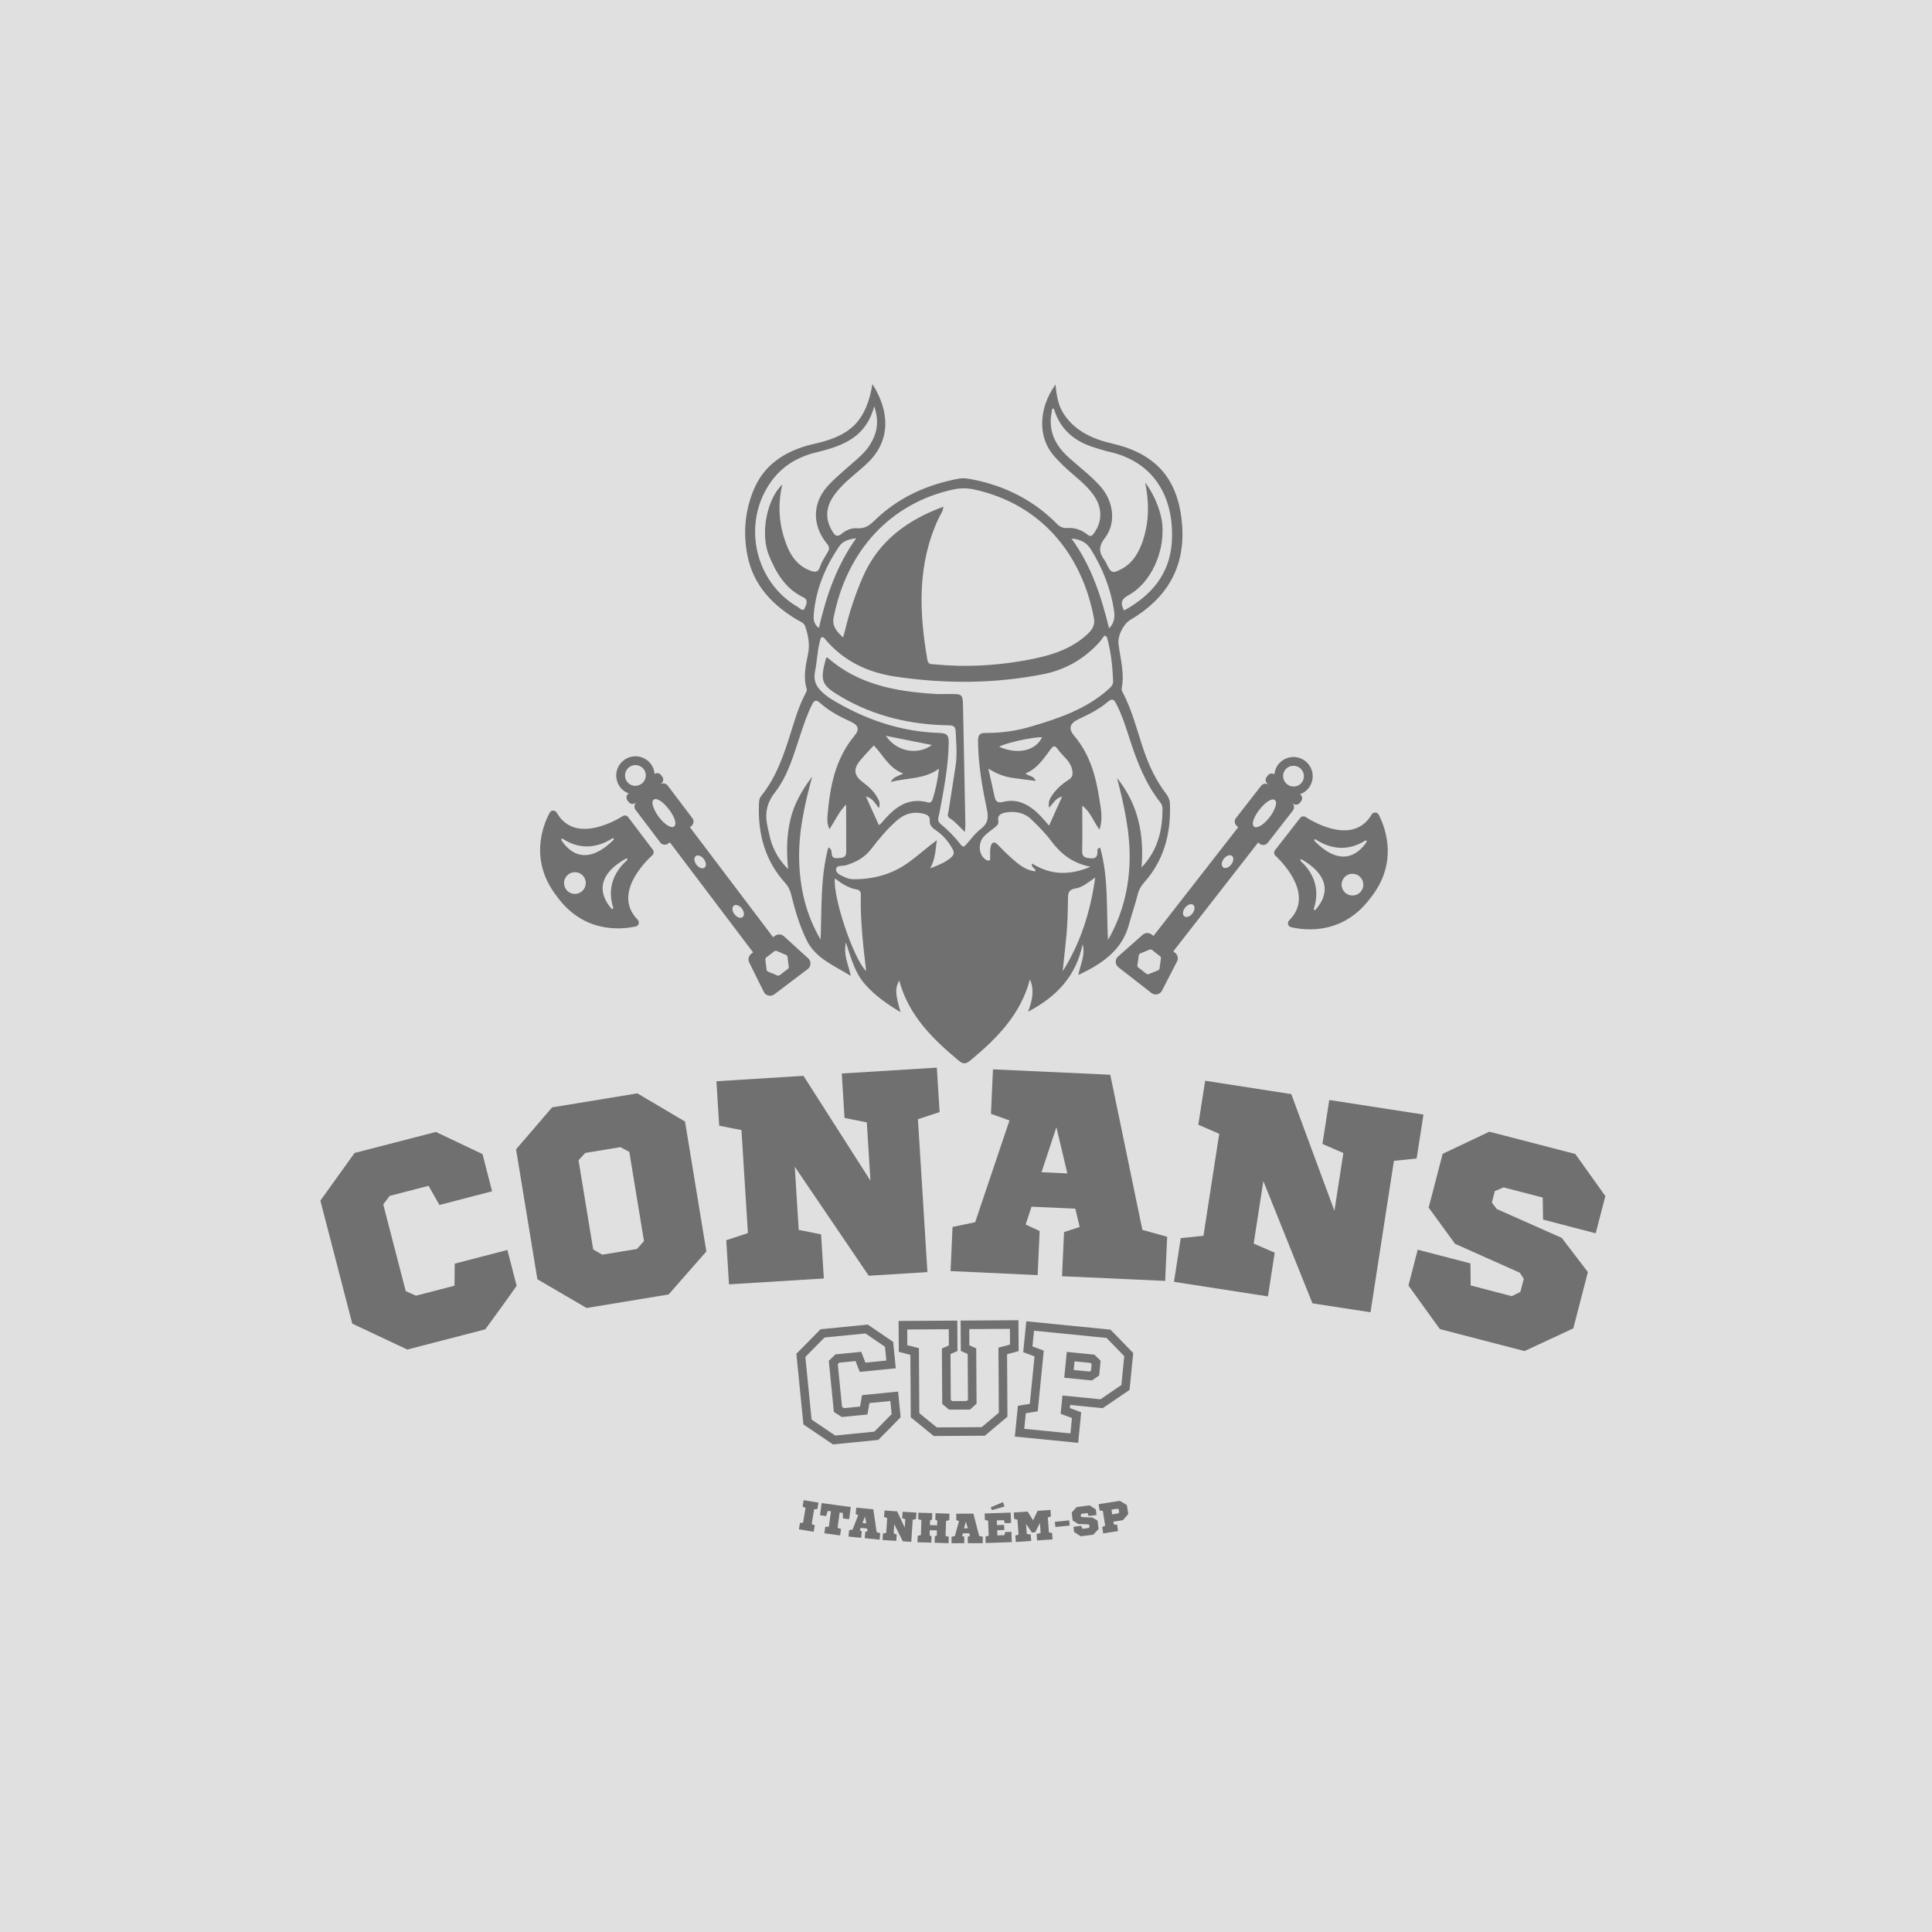 <svg xmlns="http://www.w3.org/2000/svg" xmlns:xlink="http://www.w3.org/1999/xlink" width="500" zoomAndPan="magnify" viewBox="0 0 375 375" height="500" preserveAspectRatio="xMidYMid meet" version="1.0">
  <rect x="0" y="0" width="375" height="375" fill="#808080" stroke="none"/>
  <rect x="-37.5" width="450" fill="#ffffff" y="-37.5" height="450" fill-opacity="0.5" />
  <rect x="-37.5" width="450" fill="#ffffff" y="-37.5" height="450" fill-opacity="0.5" />
  <g fill="#000000" fill-opacity="0.5">
    <g transform="translate(67.873, 264.852)">
      <g>
        <path d="M 25.781 -40.844 L 16.734 -45.141 L 0.953 -41.062 L -5.688 -31.812 L 0.5 -7.938 L 11.188 -2.906 L 26.312 -6.828 C 27.32 -8.223 28.344 -9.625 29.375 -11.031 C 30.406 -12.445 31.414 -13.863 32.406 -15.281 L 30.609 -22.234 L 20.391 -19.578 L 20.344 -15.297 L 12.859 -13.359 L 10.875 -14.25 L 6.516 -31.078 L 7.766 -32.734 L 15.312 -34.688 L 17.422 -30.969 L 27.641 -33.625 Z M 25.781 -40.844 " />
      </g>
    </g>
  </g>
  <g fill="#000000" fill-opacity="0.5">
    <g transform="translate(102.995, 255.66)">
      <g>
        <path d="M 34.109 -12.75 L 29.969 -37.969 L 20.719 -43.438 L 4.172 -40.719 L -2.828 -32.578 L 1.312 -7.359 L 10.859 -1.781 L 26.781 -4.406 C 28 -5.789 29.219 -7.18 30.438 -8.578 C 31.664 -9.984 32.891 -11.375 34.109 -12.75 Z M 17.438 -33 L 19.156 -32.078 L 22 -14.766 L 20.641 -13.234 L 13.906 -12.125 L 12.141 -13.141 L 9.297 -30.453 L 10.594 -31.875 Z M 17.438 -33 " />
      </g>
    </g>
  </g>
  <g fill="#000000" fill-opacity="0.5">
    <g transform="translate(139.014, 249.446)">
      <g>
        <path d="M 24.375 -41.078 L 24.906 -32.453 L 29.234 -31.594 L 29.938 -20.281 L 16.938 -40.625 L 0.047 -39.578 L 0.578 -30.953 L 4.906 -30.094 L 6.156 -10.109 L 1.953 -8.719 L 2.484 -0.156 L 20.891 -1.297 L 20.359 -9.859 L 16.016 -10.719 L 15.25 -22.984 L 29.609 -1.828 L 41 -2.531 L 39.156 -32.203 L 43.359 -33.594 L 42.828 -42.219 Z M 24.375 -41.078 " />
      </g>
    </g>
  </g>
  <g fill="#000000" fill-opacity="0.5">
    <g transform="translate(183.485, 246.668)">
      <g>
        <path d="M 38.25 -7.953 L 32.016 -38.062 L 9.25 -39.109 L 8.859 -30.484 L 12.453 -29.188 L 5.797 -9.438 L 1.406 -8.516 L 1.016 0.047 L 17.922 0.828 L 18.312 -7.734 L 15.594 -8.984 L 16.734 -12.453 L 25.234 -12.062 L 26.078 -8.516 L 23.047 -7.516 L 22.656 1.047 L 42.672 1.953 L 43.062 -6.609 Z M 21.562 -27.875 L 23.688 -18.906 L 18.672 -19.141 Z M 21.562 -27.875 " />
      </g>
    </g>
  </g>
  <g fill="#000000" fill-opacity="0.5">
    <g transform="translate(225.418, 248.429)">
      <g>
        <path d="M 32.594 -34.922 L 31.266 -26.391 L 35.328 -24.625 L 33.594 -13.406 L 25.219 -36.062 L 8.5 -38.656 L 7.172 -30.125 L 11.234 -28.359 L 8.172 -8.562 L 3.766 -8.109 L 2.453 0.375 L 20.688 3.203 L 22 -5.281 L 17.922 -7.047 L 19.797 -19.188 L 29.328 4.547 L 40.594 6.281 L 45.141 -23.109 L 49.547 -23.562 L 50.875 -32.094 Z M 32.594 -34.922 " />
      </g>
    </g>
  </g>
  <g fill="#000000" fill-opacity="0.5">
    <g transform="translate(269.536, 255.396)">
      <g>
        <path d="M 42.062 -23.234 L 36.234 -31.406 L 19.547 -35.734 L 10.484 -31.438 L 7.766 -21 L 12.891 -13.969 L 25.438 -8.375 L 26.234 -7.188 L 25.562 -4.625 L 23.891 -3.812 L 15.922 -5.891 L 15.875 -10.172 L 5.641 -12.828 L 3.844 -5.875 L 9.938 2.578 L 26.375 6.844 L 35.844 2.438 L 38.672 -8.484 L 33.594 -15.125 L 21 -20.719 L 20.031 -21.969 L 20.609 -24.203 L 22.312 -24.922 L 29.906 -22.953 L 29.969 -18.672 L 40.188 -16.016 Z M 42.062 -23.234 " />
      </g>
    </g>
  </g>
  <g clip-path="url(#6069aeba1d)">
    <path fill="#000000" d="M 169.344 74.559 C 172.672 79.793 173.008 85.516 168.293 89.957 C 166.203 91.926 163.809 93.559 162.07 95.895 C 160.223 98.352 160.086 100.734 161.582 103.16 C 162.07 103.969 162.496 104.352 163.41 103.57 C 164.234 102.883 165.316 102.441 166.371 102.535 C 167.867 102.656 168.797 101.969 169.789 100.992 C 174.363 96.566 179.918 94.047 186.129 92.902 C 187.09 92.719 188.02 92.918 188.965 93.102 C 195.16 94.352 200.59 97.102 205.074 101.602 C 205.672 102.215 206.25 102.535 207.148 102.488 C 208.555 102.395 209.926 102.84 211.008 103.723 C 211.648 104.242 211.957 104.059 212.367 103.465 C 213.879 101.344 213.984 98.84 212.582 96.582 C 211.559 94.934 210.109 93.668 208.66 92.414 C 207.121 91.102 205.625 89.758 204.328 88.188 C 201.641 84.922 201.398 79.535 204.863 74.637 C 205.09 76.621 205.32 78.512 206.371 80.176 C 207.973 82.723 210.324 84.297 213.102 85.289 C 214.047 85.625 215.023 85.898 216 86.129 C 224.559 88.113 228.828 93.195 229.453 102.016 C 230.035 110.316 226.355 116.207 219.387 120.328 C 218.027 121.137 216.898 123.426 217.098 125 C 217.461 127.883 218.316 130.723 217.707 133.684 C 217.691 133.895 217.754 134.109 217.859 134.277 C 219.766 137.879 220.711 141.832 222.008 145.648 C 223.047 148.699 224.418 151.555 226.371 154.117 C 226.828 154.699 227.09 155.414 227.09 156.164 C 227.273 161.855 225.914 167.031 222.023 171.348 C 221.43 172.02 221.004 172.828 220.805 173.699 C 220.332 175.605 219.66 177.453 219.156 179.359 C 217.812 184.457 213.969 187.039 209.301 189.25 C 209.699 187.176 210.703 185.391 210.141 183.281 C 208.875 189.402 205.137 193.449 199.551 196.363 C 200.301 194.273 200.863 192.363 199.918 190.09 C 198.059 197.035 193.434 201.598 188.355 205.824 C 187.516 206.527 186.949 206.602 186.066 205.855 C 180.984 201.613 176.348 197.066 174.531 190.305 C 173.707 191.953 173.754 192.805 174.793 196.453 C 172.105 194.852 169.832 193.219 167.926 191.082 C 165.957 188.883 165.227 186.074 164.188 182.949 C 163.672 185.391 164.66 187.145 165.137 189.418 C 161.75 187.328 158.285 186.016 156.547 182.445 C 155.188 179.652 154.32 176.707 153.586 173.699 C 153.371 172.844 153.066 172.113 152.473 171.457 C 148.461 167.074 147.07 161.793 147.316 155.996 C 147.332 155.461 147.379 154.941 147.742 154.5 C 150.75 150.777 152.215 146.32 153.602 141.848 C 154.363 139.406 155.113 136.965 156.301 134.691 C 156.469 134.371 156.684 134.062 156.562 133.637 C 155.859 131.348 156.422 129.059 156.852 126.859 C 157.219 124.969 156.867 123.336 156.301 121.609 C 156.059 120.879 155.449 120.711 154.914 120.406 C 149.941 117.488 146.188 113.582 145.059 107.723 C 144.219 103.359 144.602 99.023 146.371 94.887 C 148.324 90.324 152.031 87.852 156.621 86.508 C 157.23 86.324 157.859 86.203 158.484 86.051 C 165.332 84.449 168.125 81.535 169.344 74.559 Z M 183.105 98.352 C 183.031 99.312 182.543 99.848 182.254 100.457 C 178.012 109.402 178.379 118.695 180.008 128.113 C 180.176 129.059 180.848 128.891 181.457 128.953 C 187.258 129.531 193.039 129.227 198.773 128.219 C 203.184 127.441 207.516 126.328 210.98 123.184 C 211.926 122.328 212.598 121.367 212.336 119.992 C 210.094 108.012 202.449 97.91 189.043 94.996 C 187.699 94.703 186.297 94.719 184.953 95.023 C 172.84 97.695 164.387 106.82 161.809 119.84 C 161.473 121.52 162.391 122.586 163.641 123.719 C 163.809 123.105 163.945 122.695 164.035 122.297 C 164.891 118.727 166.051 115.246 167.516 111.891 C 170.582 104.961 176.09 100.945 183.105 98.352 Z M 214.84 123.609 L 214.367 123.352 C 214.047 123.777 213.77 124.219 213.422 124.617 C 210.477 127.867 206.891 129.973 202.559 130.844 C 193.07 132.723 183.562 132.75 174.016 131.363 C 168.414 130.555 163.672 128.312 160.023 123.898 C 159.902 123.746 159.734 123.562 159.336 123.777 C 158.652 125.84 158.637 128.145 158.195 130.355 C 157.781 132.43 158.727 133.684 160.145 134.828 C 160.465 135.102 160.816 135.363 161.168 135.59 C 167.668 139.559 174.668 142.031 182.328 142.262 C 183.824 142.305 184.16 142.719 184.145 144.152 C 184.082 148.809 183.168 153.34 182.328 157.887 C 182.207 158.559 181.777 159.277 182.574 159.934 C 184.008 161.109 185.32 162.449 186.461 163.918 C 186.98 164.574 187.211 164.312 187.637 163.809 C 188.539 162.758 189.391 161.641 190.477 160.805 C 191.773 159.797 191.879 158.727 191.574 157.215 C 190.656 152.789 189.863 148.348 189.836 143.816 C 189.82 142.656 190.172 142.246 191.375 142.262 C 194.41 142.289 197.434 141.848 200.332 140.961 C 205.594 139.406 210.766 137.637 215.008 133.91 C 215.539 133.438 216.09 132.965 216.059 132.219 C 215.938 129.332 215.648 126.434 214.84 123.609 Z M 221.566 168.371 C 224.711 165.121 225.656 161.168 225.641 156.895 C 225.641 156.469 225.473 156.055 225.199 155.734 C 222.328 152.074 220.684 147.832 219.277 143.449 C 218.531 141.129 217.785 138.797 216.668 136.613 C 216.227 135.742 215.875 135.516 215.039 136.215 C 213.375 137.637 211.422 138.629 209.438 139.543 C 207.684 140.352 207.273 141.359 208.492 142.809 C 211.559 146.41 212.734 150.73 213.406 155.23 C 213.68 157.031 214.121 158.895 213.406 161.031 C 212.184 159.336 211.648 157.566 210.062 156.375 C 210.062 159.477 210.109 162.328 210.047 165.199 C 210.02 166.449 210.766 166.512 211.68 166.602 C 212.688 166.695 213.023 166.25 213.023 165.32 C 213.023 165.062 212.871 164.648 213.543 164.559 C 215.191 170.418 214.73 176.461 215.066 182.445 C 217.859 177.574 219.156 172.387 219.262 166.875 C 219.355 161.461 218.164 156.223 216.82 151.02 C 220.926 156.117 222.117 161.977 221.566 168.371 Z M 161 160.941 C 160.527 159.918 160.559 159.078 160.633 158.223 C 161.094 152.652 162.129 147.297 165.852 142.809 C 166.918 141.512 166.613 140.75 165.074 140.047 C 162.938 139.086 160.879 137.973 159.125 136.398 C 158.375 135.727 158.012 135.957 157.613 136.766 C 156.684 138.629 156.027 140.582 155.371 142.551 C 154.059 146.488 152.961 150.547 150.383 153.859 C 148.734 155.965 148.43 158.102 148.992 160.527 C 149.238 161.566 149.422 162.617 149.758 163.609 C 150.383 165.41 151.312 167.031 152.977 168.691 C 152.625 165.152 152.703 162.023 153.434 158.988 C 154.164 155.949 155.754 153.25 157.645 150.73 C 156.211 156.043 154.988 161.352 155.113 166.875 C 155.234 172.402 156.453 177.59 159.277 182.367 C 159.52 176.398 159.199 170.418 160.785 164.465 C 161.473 164.879 161.398 165.289 161.414 165.641 C 161.473 166.695 162.191 166.586 162.906 166.543 C 163.656 166.496 164.266 166.344 164.25 165.367 C 164.234 162.312 164.234 159.277 164.234 156.164 C 162.879 157.477 162.145 159.199 161 160.941 Z M 218.18 118.496 C 223.441 115.613 227.012 111.477 227.441 105.312 C 227.988 97.191 224.512 89.73 215.266 87.684 C 214.383 87.484 213.527 87.195 212.672 86.938 C 208.75 85.793 205.867 83.531 204.617 79.504 C 204.57 79.367 204.527 79.215 204.234 79.367 C 204.16 79.824 204.055 80.344 203.992 80.863 C 203.641 84.188 205.121 86.723 207.484 88.844 C 209.574 90.723 211.863 92.414 213.711 94.551 C 216.168 97.406 216.668 101.559 214.457 104.426 C 213.176 106.09 213.297 107.266 214.383 108.715 C 214.562 108.973 214.719 109.266 214.84 109.555 C 215.68 111.262 215.938 111.355 217.676 110.453 C 218.988 109.77 219.965 108.73 220.695 107.477 C 221.551 106.043 222.039 104.473 222.391 102.855 C 223.031 99.926 222.941 96.992 222.27 93.637 C 223.625 95.469 224.617 97.527 225.215 99.727 C 226.785 105.344 224.023 112.742 219.156 115.461 C 217.676 116.254 217.371 117 218.18 118.496 Z M 169.68 78.863 C 168.125 84.785 163.73 86.477 158.941 87.684 C 158.375 87.82 157.797 87.957 157.246 88.125 C 154.211 89.074 151.68 90.75 149.789 93.316 C 143.914 101.312 146.34 112.926 154.914 117.855 C 155.293 118.07 155.875 118.816 156.195 118.039 C 156.438 117.445 157.02 116.469 155.949 115.949 C 152.426 114.27 150.625 111.172 149.238 107.77 C 147.543 103.586 148.84 96.855 151.848 94.047 C 150.887 98.078 151.207 101.953 152.656 105.723 C 153.512 107.98 154.867 109.844 157.246 110.746 C 158.164 111.094 158.805 111.156 159.184 109.98 C 159.52 108.988 160.117 108.074 160.664 107.156 C 161.062 106.516 160.984 106.105 160.48 105.496 C 157.539 101.863 157.66 97.469 160.895 94.078 C 162.543 92.355 164.418 90.844 166.203 89.258 C 167.242 88.34 168.246 87.379 168.949 86.172 C 170.23 84.066 170.703 81.824 169.68 78.863 Z M 180.559 168.539 C 182.312 167.883 183.535 167.352 184.602 166.434 C 185.164 165.945 185.289 165.504 184.891 164.801 C 184.082 163.32 183.047 162.086 181.641 161.152 C 180.957 160.695 180.391 160.191 180.469 159.246 C 180.527 158.469 179.996 158.133 179.324 157.965 C 177.309 157.43 175.539 157.949 174.016 159.309 C 172.184 160.941 170.613 162.816 169.133 164.754 C 167.836 166.449 166.125 167.367 164.145 167.961 C 163.488 168.16 162.344 167.867 162.281 168.691 C 162.223 169.594 163.32 169.945 164.066 170.297 C 164.539 170.523 165.059 170.648 165.594 170.66 C 169.574 170.691 173.207 169.699 176.484 167.305 C 178.254 166.008 179.871 164.543 181.84 163.078 C 181.566 164.969 181.582 166.617 180.559 168.539 Z M 211.664 168.234 C 208.051 167.52 205.809 165.625 203.93 163.105 C 202.863 161.656 201.551 160.391 200.27 159.125 C 198.883 157.75 197.125 157.383 195.25 157.703 C 194.395 157.855 193.543 158.148 193.77 159.352 C 193.891 159.992 193.449 160.312 193.023 160.648 C 192.352 161.184 191.648 161.672 191.055 162.27 C 189.789 163.551 189.91 165.855 191.254 166.801 C 191.453 166.938 191.742 167.09 191.953 167.043 C 192.273 166.984 192.168 166.617 192.184 166.375 C 192.199 165.73 192.137 165.09 192.262 164.465 C 192.457 163.52 192.902 163.137 193.738 164.023 C 194.625 164.938 195.523 165.855 196.484 166.695 C 197.781 167.824 199.125 168.953 200.973 169.121 C 201.078 168.434 200.07 168.48 200.344 167.625 C 203.84 169.793 207.453 170.02 211.664 168.234 Z M 168.078 154.605 C 168.934 156.516 169.758 158.316 170.582 160.148 C 170.734 160.055 170.887 159.965 171.008 159.84 C 173.387 157.004 175.965 154.621 180.117 155.75 C 180.648 155.887 180.895 155.555 181.031 155.094 C 181.625 153.293 181.977 151.434 182.266 149.203 C 179.309 151.324 176.043 150.93 172.898 151.781 C 173.434 150.73 174.441 150.637 175.312 150.137 C 172.52 149.098 171.422 146.547 169.605 144.688 C 168.676 145.723 167.715 146.656 166.891 147.691 C 165.594 149.312 165.789 150.547 167.406 151.77 C 168.523 152.605 169.559 153.508 170.262 154.742 C 170.598 155.34 170.949 155.965 170.582 156.852 C 169.832 155.902 169.375 154.898 168.078 154.605 Z M 203.625 156.773 C 203.367 155.492 203.93 154.758 204.449 154.027 C 205.258 152.973 206.266 152.074 207.395 151.371 C 208.156 150.898 208.277 150.379 208.125 149.523 C 207.805 147.676 206.234 146.762 205.289 145.387 C 204.754 144.609 204.402 144.777 203.914 145.449 C 202.559 147.266 201.309 149.219 199.035 150.137 C 199.676 150.684 200.68 150.562 201.016 151.57 C 199.445 151.371 197.949 151.188 196.457 150.973 C 194.898 150.746 193.449 150.18 191.832 149.188 C 192.289 151.219 192.688 152.914 193.039 154.621 C 193.25 155.613 193.727 155.918 194.73 155.645 C 196.973 155.062 198.91 155.781 200.668 157.172 C 201.734 158.023 202.605 159.094 203.625 160.254 C 204.512 158.285 205.32 156.5 206.16 154.605 C 204.891 154.91 204.465 155.902 203.625 156.773 Z M 162.055 170.492 C 161.625 174.125 165.684 186.168 168.125 188.504 C 167.531 183.496 166.965 178.582 167.086 173.637 C 167.102 173.043 166.797 172.723 166.277 172.645 C 164.66 172.371 163.352 171.5 162.055 170.492 Z M 206.266 188.52 C 209.742 183.023 211.637 177.027 212.582 170.324 C 211.164 171.305 210.094 172.25 208.707 172.461 C 207.684 172.629 207.316 173.105 207.301 174.141 C 207.258 176.949 207.227 179.758 206.891 182.566 C 206.676 184.551 206.492 186.535 206.266 188.52 Z M 207.973 104.531 C 211.879 109.906 213.742 115.766 215.281 121.977 C 216.41 120.77 216.395 119.598 216.227 118.453 C 215.57 114.195 214 110.27 211.742 106.625 C 210.965 105.387 209.852 104.688 207.973 104.531 Z M 158.941 121.902 C 160.391 115.645 162.375 109.828 166.188 104.473 C 164.648 104.688 163.578 105.035 162.922 106 C 160.191 109.996 158.359 114.375 157.949 119.246 C 157.887 120.102 157.859 121.062 158.941 121.902 Z M 202.27 143.098 C 200.359 143.039 194.762 144.305 193.953 144.961 C 197.555 146.52 201.016 145.738 202.27 143.098 Z M 171.953 142.824 C 174 145.891 178.07 146.656 180.895 144.609 Z M 171.953 142.824 " fill-opacity="0.5" fill-rule="nonzero" />
  </g>
  <path fill="#000000" d="M 187.285 161.488 C 186.156 160.422 185.395 159.461 184.344 158.82 C 183.73 158.438 184.051 157.855 184.129 157.367 C 184.57 154.484 185.012 151.602 185.473 148.715 C 185.82 146.488 185.594 144.258 185.5 142.031 C 185.457 140.949 185.043 140.793 184.051 140.781 C 176.715 140.656 169.742 139.039 163.352 135.301 C 159.383 132.98 159.109 132.25 160.344 127.684 C 160.453 127.668 160.59 127.609 160.633 127.656 C 166.598 132.906 173.906 134.219 181.488 134.691 C 182.391 134.75 183.289 134.707 184.203 134.707 C 186.812 134.691 186.875 134.691 186.922 137.238 C 187.09 144.84 187.227 152.438 187.379 160.039 C 187.395 160.438 187.332 160.789 187.285 161.488 Z M 187.285 161.488 " fill-opacity="0.5" fill-rule="nonzero" />
  <path stroke-linecap="butt" transform="matrix(0.161, -0.016, 0.016, 0.161, 153.188, 253.537)" fill="none" stroke-linejoin="miter" d="M 114.673 57.326 L 89.686 36.392 L 36.561 36.381 L 8.07 60.066 L 8.075 140.377 L 37.678 164.991 L 88.565 164.994 C 92.868 161.439 97.222 157.865 101.602 154.27 C 106.033 150.655 110.394 147.009 114.661 143.329 L 114.671 119.967 L 80.308 119.961 L 76.613 133.361 L 51.449 133.363 L 45.931 128.983 L 45.927 72.4 L 51.274 68.148 L 76.634 68.141 L 80.31 81.559 L 114.673 81.564 Z M 114.673 57.326 " stroke="#000000" stroke-width="10.336" stroke-opacity="0.5" stroke-miterlimit="4" />
  <path stroke-linecap="butt" transform="matrix(0.161, -0.001, 0.001, 0.161, 174.683, 251.371)" fill="none" stroke-linejoin="miter" d="M 137.455 64.462 L 137.45 36.376 L 78.105 36.374 L 78.111 64.46 L 86.352 68.15 L 86.367 129.165 L 81.604 133.383 L 60.249 133.367 L 55.303 129.158 L 55.312 68.143 L 63.753 64.473 L 63.748 36.387 L 3.314 36.38 L 3.319 64.467 L 17.274 68.156 L 17.273 144.982 L 41.548 165.008 L 99.415 165.004 L 123.492 144.983 L 123.494 68.133 Z M 137.455 64.462 " stroke="#000000" stroke-width="10.336" stroke-opacity="0.5" stroke-miterlimit="4" />
  <path stroke-linecap="butt" transform="matrix(0.161, 0.016, -0.016, 0.161, 199.234, 251.389)" fill="none" stroke-linejoin="miter" d="M 129.155 58.821 L 102.548 36.377 L 8.064 36.374 L 8.073 64.47 L 22.077 68.143 L 22.073 133.363 L 8.08 137.059 L 8.075 165.011 L 74.07 164.988 L 74.075 137.28 L 60.07 133.607 L 60.057 120.715 L 102.555 120.716 L 129.145 98.474 Z M 86.347 68.142 L 91.151 72.005 L 91.162 84.873 L 86.349 88.917 L 60.077 88.919 L 60.075 68.144 Z M 86.347 68.142 " stroke="#000000" stroke-width="10.336" stroke-opacity="0.5" stroke-miterlimit="4" />
  <g fill="#000000" fill-opacity="0.5">
    <g transform="translate(154.507, 296.751)">
      <g>
        <path d="M 4.156 -3.859 L 4.359 -5.094 L 1.484 -5.562 L 1.281 -4.328 L 1.844 -4.062 L 1.375 -1.203 L 0.766 -1.141 L 0.562 0.094 L 3.438 0.562 L 3.641 -0.672 L 3.047 -0.938 L 3.516 -3.797 Z M 4.156 -3.859 " />
      </g>
    </g>
  </g>
  <g fill="#000000" fill-opacity="0.5">
    <g transform="translate(158.57, 297.421)">
      <g>
        <path d="M 6.25 -2.547 L 6.562 -4.906 L 0.906 -5.672 L 0.594 -3.312 L 1.781 -3.156 L 2.094 -4.156 L 2.719 -4.078 L 2.312 -1.109 L 1.609 -1.047 L 1.438 0.188 L 4.5 0.609 L 4.672 -0.625 L 4 -0.875 L 4.406 -3.844 L 5.016 -3.766 L 5.047 -2.703 Z M 6.25 -2.547 " />
      </g>
    </g>
  </g>
  <g fill="#000000" fill-opacity="0.5">
    <g transform="translate(164.553, 298.229)">
      <g>
        <path d="M 5.609 -0.844 L 4.953 -5.266 L 1.656 -5.594 L 1.531 -4.359 L 2.031 -4.141 L 0.922 -1.328 L 0.266 -1.234 L 0.141 0.016 L 2.594 0.266 L 2.719 -0.984 L 2.328 -1.188 L 2.516 -1.672 L 3.75 -1.547 L 3.844 -1.031 L 3.406 -0.922 L 3.281 0.328 L 6.172 0.625 L 6.297 -0.625 Z M 3.344 -3.875 L 3.594 -2.547 L 2.859 -2.609 Z M 3.344 -3.875 " />
      </g>
    </g>
  </g>
  <g fill="#000000" fill-opacity="0.5">
    <g transform="translate(170.938, 298.881)">
      <g>
        <path d="M 4.266 -5.453 L 4.172 -4.203 L 4.781 -4 L 4.672 -2.375 L 3.203 -5.531 L 0.75 -5.688 L 0.656 -4.438 L 1.266 -4.234 L 1.078 -1.344 L 0.438 -1.219 L 0.359 0.031 L 3.031 0.203 L 3.109 -1.047 L 2.516 -1.25 L 2.641 -3.031 L 4.297 0.281 L 5.938 0.391 L 6.219 -3.906 L 6.859 -4.031 L 6.953 -5.281 Z M 4.266 -5.453 " />
      </g>
    </g>
  </g>
  <g fill="#000000" fill-opacity="0.5">
    <g transform="translate(177.721, 299.334)">
      <g>
        <path d="M 6.531 -4.281 L 6.562 -5.531 L 3.859 -5.625 L 3.828 -4.375 L 4.203 -4.188 L 4.172 -3.266 L 2.781 -3.312 L 2.812 -4.234 L 3.188 -4.391 L 3.219 -5.641 L 0.531 -5.719 L 0.5 -4.469 L 1.125 -4.281 L 1.031 -1.375 L 0.406 -1.234 L 0.359 0.016 L 3.047 0.094 L 3.094 -1.156 L 2.719 -1.328 L 2.75 -2.328 L 4.141 -2.281 L 4.109 -1.281 L 3.734 -1.141 L 3.688 0.109 L 6.391 0.203 L 6.438 -1.047 L 5.812 -1.219 L 5.906 -4.125 Z M 6.531 -4.281 " />
      </g>
    </g>
  </g>
  <g fill="#000000" fill-opacity="0.5">
    <g transform="translate(184.554, 299.543)">
      <g>
        <path d="M 5.5 -1.422 L 4.375 -5.75 L 1.062 -5.734 L 1.062 -4.484 L 1.594 -4.312 L 0.781 -1.406 L 0.141 -1.25 L 0.141 0 L 2.609 -0.016 L 2.609 -1.266 L 2.203 -1.406 L 2.344 -1.922 L 3.578 -1.938 L 3.719 -1.422 L 3.297 -1.266 L 3.297 -0.016 L 6.203 -0.016 L 6.203 -1.266 Z M 2.922 -4.203 L 3.297 -2.906 L 2.562 -2.906 Z M 2.922 -4.203 " />
      </g>
    </g>
  </g>
  <g fill="#000000" fill-opacity="0.5">
    <g transform="translate(190.967, 299.516)">
      <g>
        <path d="M 5.281 -3.906 L 5.203 -5.922 L 0.156 -5.75 L 0.203 -4.5 L 0.828 -4.344 L 0.938 -1.438 L 0.312 -1.266 L 0.359 -0.016 L 5.422 -0.188 L 5.344 -2.188 L 4.125 -2.141 L 4 -1.547 L 2.625 -1.5 L 2.594 -2.5 L 3.969 -2.547 L 3.922 -3.531 L 2.547 -3.484 L 2.516 -4.406 L 3.891 -4.453 L 4.078 -3.859 Z M 4 -7.094 L 3.719 -7.953 L 1.344 -6.953 L 1.547 -6.406 Z M 4 -7.094 " />
      </g>
    </g>
  </g>
  <g fill="#000000" fill-opacity="0.5">
    <g transform="translate(196.813, 299.328)">
      <g>
        <path d="M 7.172 -5 L 7.078 -6.25 L 4.578 -6.078 L 3.719 -4.234 L 2.641 -5.938 L -0.047 -5.75 L 0.047 -4.5 L 0.672 -4.359 L 0.891 -1.469 L 0.266 -1.281 L 0.359 -0.031 L 3.344 -0.234 L 3.25 -1.484 L 2.484 -1.594 L 2.344 -3.531 L 3.484 -1.859 L 4.125 -1.906 L 5.031 -3.719 L 5.172 -1.781 L 4.391 -1.578 L 4.484 -0.328 L 7.484 -0.531 L 7.391 -1.781 L 6.781 -1.891 L 6.562 -4.781 Z M 7.172 -5 " />
      </g>
    </g>
  </g>
  <g fill="#000000" fill-opacity="0.5">
    <g transform="translate(204.73, 298.729)">
      <g>
        <path d="M 2.906 -2.625 L 2.797 -3.625 L 0.016 -3.344 L 0.125 -2.344 Z M 2.906 -2.625 " />
      </g>
    </g>
  </g>
  <g fill="#000000" fill-opacity="0.5">
    <g transform="translate(208.283, 298.378)">
      <g>
        <path d="M 4.422 -5.391 L 3.203 -6.188 L 0.703 -5.859 L -0.266 -4.812 L -0.078 -3.25 L 0.984 -2.578 L 2.969 -2.5 L 3.141 -2.375 L 3.188 -1.984 L 3.016 -1.797 L 1.828 -1.641 L 1.594 -2.219 L 0.078 -2.031 L 0.203 -1.016 L 1.469 -0.188 L 3.922 -0.5 L 4.953 -1.609 L 4.75 -3.234 L 3.719 -3.828 L 1.719 -3.906 L 1.531 -4.031 L 1.484 -4.375 L 1.688 -4.562 L 2.797 -4.703 L 3.031 -4.125 L 4.547 -4.312 Z M 4.422 -5.391 " />
      </g>
    </g>
  </g>
  <g fill="#000000" fill-opacity="0.5">
    <g transform="translate(213.766, 297.692)">
      <g>
        <path d="M 4.953 -5.562 L 3.609 -6.375 L -0.531 -5.734 L -0.328 -4.5 L 0.297 -4.422 L 0.75 -1.547 L 0.172 -1.297 L 0.359 -0.062 L 3.25 -0.516 L 3.062 -1.734 L 2.422 -1.797 L 2.344 -2.344 L 4.203 -2.641 L 5.234 -3.828 Z M 3.125 -4.859 L 3.375 -4.719 L 3.469 -4.141 L 3.266 -3.938 L 2.109 -3.75 L 1.969 -4.672 Z M 3.125 -4.859 " />
      </g>
    </g>
  </g>
  <g clip-path="url(#3709ed3df8)">
    <g clip-path="url(#c11c752715)">
      <g clip-path="url(#118cd0c605)">
        <g clip-path="url(#aeafc103f6)">
          <path fill="#000000" d="M 150.406 181.656 C 150.938 181.254 151.676 181.281 152.152 181.719 L 156.871 186.016 C 157.508 186.582 157.453 187.59 156.77 188.105 L 150.305 192.992 C 149.625 193.508 148.641 193.289 148.258 192.531 L 145.422 186.809 C 145.133 186.23 145.305 185.516 145.824 185.121 L 146.172 184.859 L 130.02 163.5 L 129.699 163.742 C 129.219 164.105 128.516 164.008 128.152 163.527 L 123.371 157.203 C 123 156.711 123.109 156.02 123.59 155.656 L 123.309 155.871 C 122.906 156.172 122.336 156.082 122.031 155.684 L 121.781 155.352 C 121.48 154.949 121.547 154.375 121.949 154.07 L 122.035 154.008 C 119.262 152.98 118.762 149.312 121.094 147.551 C 123.43 145.785 126.828 147.277 127.051 150.223 C 127.449 149.953 128.008 150.035 128.301 150.422 L 128.551 150.754 C 128.852 151.152 128.77 151.738 128.371 152.043 L 128.051 152.285 C 128.543 151.91 129.234 151.992 129.609 152.488 L 134.391 158.812 C 134.754 159.293 134.656 159.992 134.16 160.367 L 133.906 160.559 L 150.059 181.918 Z M 122.121 148.91 C 121.23 149.582 121.051 150.855 121.723 151.746 C 122.363 152.594 123.547 152.766 124.426 152.199 L 124.656 152.023 C 125.445 151.332 125.598 150.148 124.957 149.301 C 124.285 148.41 123.012 148.234 122.121 148.91 Z M 150.891 189.348 C 151.301 189.504 151.461 189.109 152.918 188.086 C 153.051 187.988 153.121 187.828 153.105 187.672 C 152.809 185.887 152.992 185.539 152.57 185.355 C 152.391 185.277 150.59 184.504 150.77 184.582 C 150.32 184.41 150.18 184.832 148.734 185.832 C 148.598 185.93 148.539 186.102 148.555 186.258 C 148.578 186.453 148.816 188.41 148.793 188.215 C 148.855 188.676 149.273 188.598 150.891 189.348 Z M 136.746 168.41 C 137.145 168.109 137.09 167.359 136.621 166.742 C 136.152 166.121 135.449 165.867 135.051 166.168 C 134.648 166.473 134.703 167.219 135.172 167.84 C 135.641 168.457 136.344 168.715 136.746 168.41 Z M 142.559 177.449 C 143.027 178.066 143.73 178.324 144.133 178.02 C 144.531 177.719 144.477 176.973 144.012 176.352 C 143.543 175.73 142.836 175.477 142.438 175.777 C 142.035 176.082 142.09 176.828 142.559 177.449 Z M 130.832 160.434 C 132.152 159.438 128.164 154.25 126.887 155.215 C 126.141 155.777 127.273 157.781 127.871 158.574 C 128.969 160.023 130.285 160.848 130.832 160.434 Z M 130.832 160.434 " fill-opacity="0.5" fill-rule="nonzero" />
        </g>
      </g>
    </g>
  </g>
  <g clip-path="url(#3cc95a13f2)">
    <g clip-path="url(#254965bae5)">
      <g clip-path="url(#c52475d877)">
        <g clip-path="url(#a60c407561)">
          <path fill="#000000" d="M 123.387 179.828 C 120.375 180.48 113.262 181.078 108.129 174.039 C 102.738 167.16 105.246 160.473 106.691 157.75 C 106.984 157.199 107.762 157.207 108.066 157.746 C 111.41 163.598 118.75 159.719 120.891 158.402 C 121.238 158.188 121.684 158.277 121.926 158.602 L 126.719 164.938 C 126.961 165.258 126.926 165.715 126.629 165.988 C 124.777 167.688 119.043 173.695 123.762 178.504 C 124.199 178.949 123.996 179.695 123.387 179.828 Z M 110.316 169.719 C 109.387 170.422 109.199 171.746 109.902 172.672 C 110.605 173.602 111.93 173.785 112.859 173.078 C 113.789 172.375 113.977 171.051 113.273 170.125 C 112.57 169.195 111.25 169.016 110.316 169.719 Z M 118.852 162.73 C 116.809 164.039 113.223 165.422 109.23 162.812 C 109.062 162.699 108.859 162.891 108.965 163.062 C 110.059 164.801 113.398 168.664 119.082 163.023 C 119.242 162.863 119.043 162.605 118.852 162.73 Z M 121.719 166.957 C 121.887 166.809 121.695 166.543 121.496 166.656 C 114.523 170.586 117.328 174.852 118.703 176.379 C 118.836 176.527 119.078 176.383 119.016 176.191 C 117.59 171.641 119.898 168.566 121.719 166.957 Z M 121.719 166.957 " fill-opacity="0.5" fill-rule="nonzero" />
        </g>
      </g>
    </g>
  </g>
  <g clip-path="url(#8963776a5e)">
    <g clip-path="url(#44ff3ea08b)">
      <g clip-path="url(#960da346a8)">
        <g clip-path="url(#baae2e932d)">
          <path fill="#000000" d="M 223.547 181.395 C 223.02 180.984 222.285 181.004 221.801 181.43 L 217.02 185.66 C 216.371 186.219 216.414 187.223 217.09 187.75 L 223.48 192.73 C 224.156 193.258 225.141 193.051 225.535 192.301 L 228.457 186.617 C 228.754 186.047 228.594 185.328 228.078 184.926 L 227.734 184.66 L 244.195 163.539 L 244.512 163.785 C 244.988 164.156 245.691 164.07 246.062 163.594 L 250.938 157.34 C 251.316 156.852 251.219 156.164 250.742 155.793 L 251.02 156.008 C 251.418 156.316 251.988 156.234 252.297 155.84 L 252.555 155.512 C 252.863 155.117 252.801 154.539 252.406 154.23 L 252.32 154.164 C 255.109 153.18 255.66 149.52 253.355 147.723 C 251.047 145.922 247.625 147.363 247.359 150.309 C 246.965 150.031 246.406 150.105 246.109 150.488 L 245.852 150.816 C 245.543 151.211 245.617 151.797 246.016 152.105 L 246.332 152.355 C 245.844 151.973 245.148 152.047 244.77 152.535 L 239.895 158.789 C 239.523 159.262 239.613 159.965 240.102 160.348 L 240.352 160.543 L 223.891 181.664 Z M 252.309 149.066 C 253.191 149.754 253.352 151.027 252.664 151.906 C 252.012 152.746 250.828 152.902 249.953 152.32 L 249.73 152.145 C 248.949 151.438 248.812 150.254 249.465 149.414 C 250.152 148.535 251.426 148.379 252.309 149.066 Z M 222.953 189.078 C 222.539 189.23 222.387 188.832 220.941 187.789 C 220.812 187.688 220.742 187.527 220.758 187.371 C 221.086 185.59 220.902 185.242 221.328 185.062 C 221.512 184.988 223.324 184.242 223.141 184.316 C 223.594 184.152 223.727 184.574 225.16 185.594 C 225.293 185.695 225.348 185.867 225.332 186.023 C 225.305 186.219 225.039 188.172 225.066 187.977 C 224.992 188.438 224.578 188.352 222.953 189.078 Z M 237.402 168.352 C 237.004 168.043 237.07 167.297 237.547 166.684 C 238.023 166.07 238.734 165.824 239.129 166.133 C 239.523 166.441 239.461 167.188 238.98 167.801 C 238.504 168.414 237.797 168.66 237.402 168.352 Z M 231.453 177.301 C 230.977 177.914 230.27 178.16 229.875 177.852 C 229.477 177.543 229.543 176.797 230.02 176.184 C 230.496 175.57 231.207 175.324 231.602 175.633 C 231.996 175.941 231.934 176.691 231.453 177.301 Z M 243.43 160.465 C 242.125 159.445 246.188 154.316 247.453 155.301 C 248.191 155.875 247.027 157.859 246.418 158.645 C 245.301 160.078 243.973 160.887 243.43 160.465 Z M 243.43 160.465 " fill-opacity="0.5" fill-rule="nonzero" />
        </g>
      </g>
    </g>
  </g>
  <g clip-path="url(#fa67186f10)">
    <g clip-path="url(#6ab719dd41)">
      <g clip-path="url(#bbbc0d1742)">
        <g clip-path="url(#b196fc9101)">
          <path fill="#000000" d="M 250.59 179.965 C 253.594 180.66 260.695 181.359 265.934 174.398 C 271.426 167.598 269.016 160.875 267.605 158.129 C 267.324 157.574 266.547 157.574 266.23 158.109 C 262.805 163.91 255.52 159.926 253.398 158.574 C 253.055 158.355 252.609 158.441 252.363 158.762 L 247.477 165.023 C 247.23 165.344 247.258 165.797 247.551 166.078 C 249.379 167.805 255.023 173.895 250.234 178.633 C 249.793 179.07 249.984 179.824 250.59 179.965 Z M 263.809 170.043 C 264.727 170.762 264.895 172.09 264.18 173.008 C 263.465 173.926 262.137 174.086 261.215 173.367 C 260.297 172.652 260.129 171.324 260.844 170.406 C 261.559 169.488 262.887 169.328 263.809 170.043 Z M 255.375 162.93 C 257.398 164.273 260.965 165.707 264.996 163.156 C 265.164 163.047 265.367 163.242 265.254 163.41 C 264.137 165.133 260.742 168.945 255.141 163.223 C 254.984 163.062 255.188 162.809 255.375 162.93 Z M 252.449 167.117 C 252.281 166.965 252.477 166.707 252.672 166.82 C 259.59 170.852 256.723 175.074 255.324 176.582 C 255.188 176.73 254.949 176.582 255.012 176.391 C 256.504 171.859 254.242 168.754 252.449 167.117 Z M 252.449 167.117 " fill-opacity="0.5" fill-rule="nonzero" />
        </g>
      </g>
    </g>
  </g>
  <g clip-path="url(#f1f21558fb)">
    <g mask="url(#fb9b33503d)">
      <g transform="matrix(0.087, 0, 0, 0.087, 164.596, 129.261)"></g>
    </g>
  </g>
  <g clip-path="url(#cc56f01941)">
    <g mask="url(#f34d77ed64)">
      <g transform="matrix(0.087, 0, 0, 0.087, 143.522, 129.261)"></g>
    </g>
  </g>
</svg>